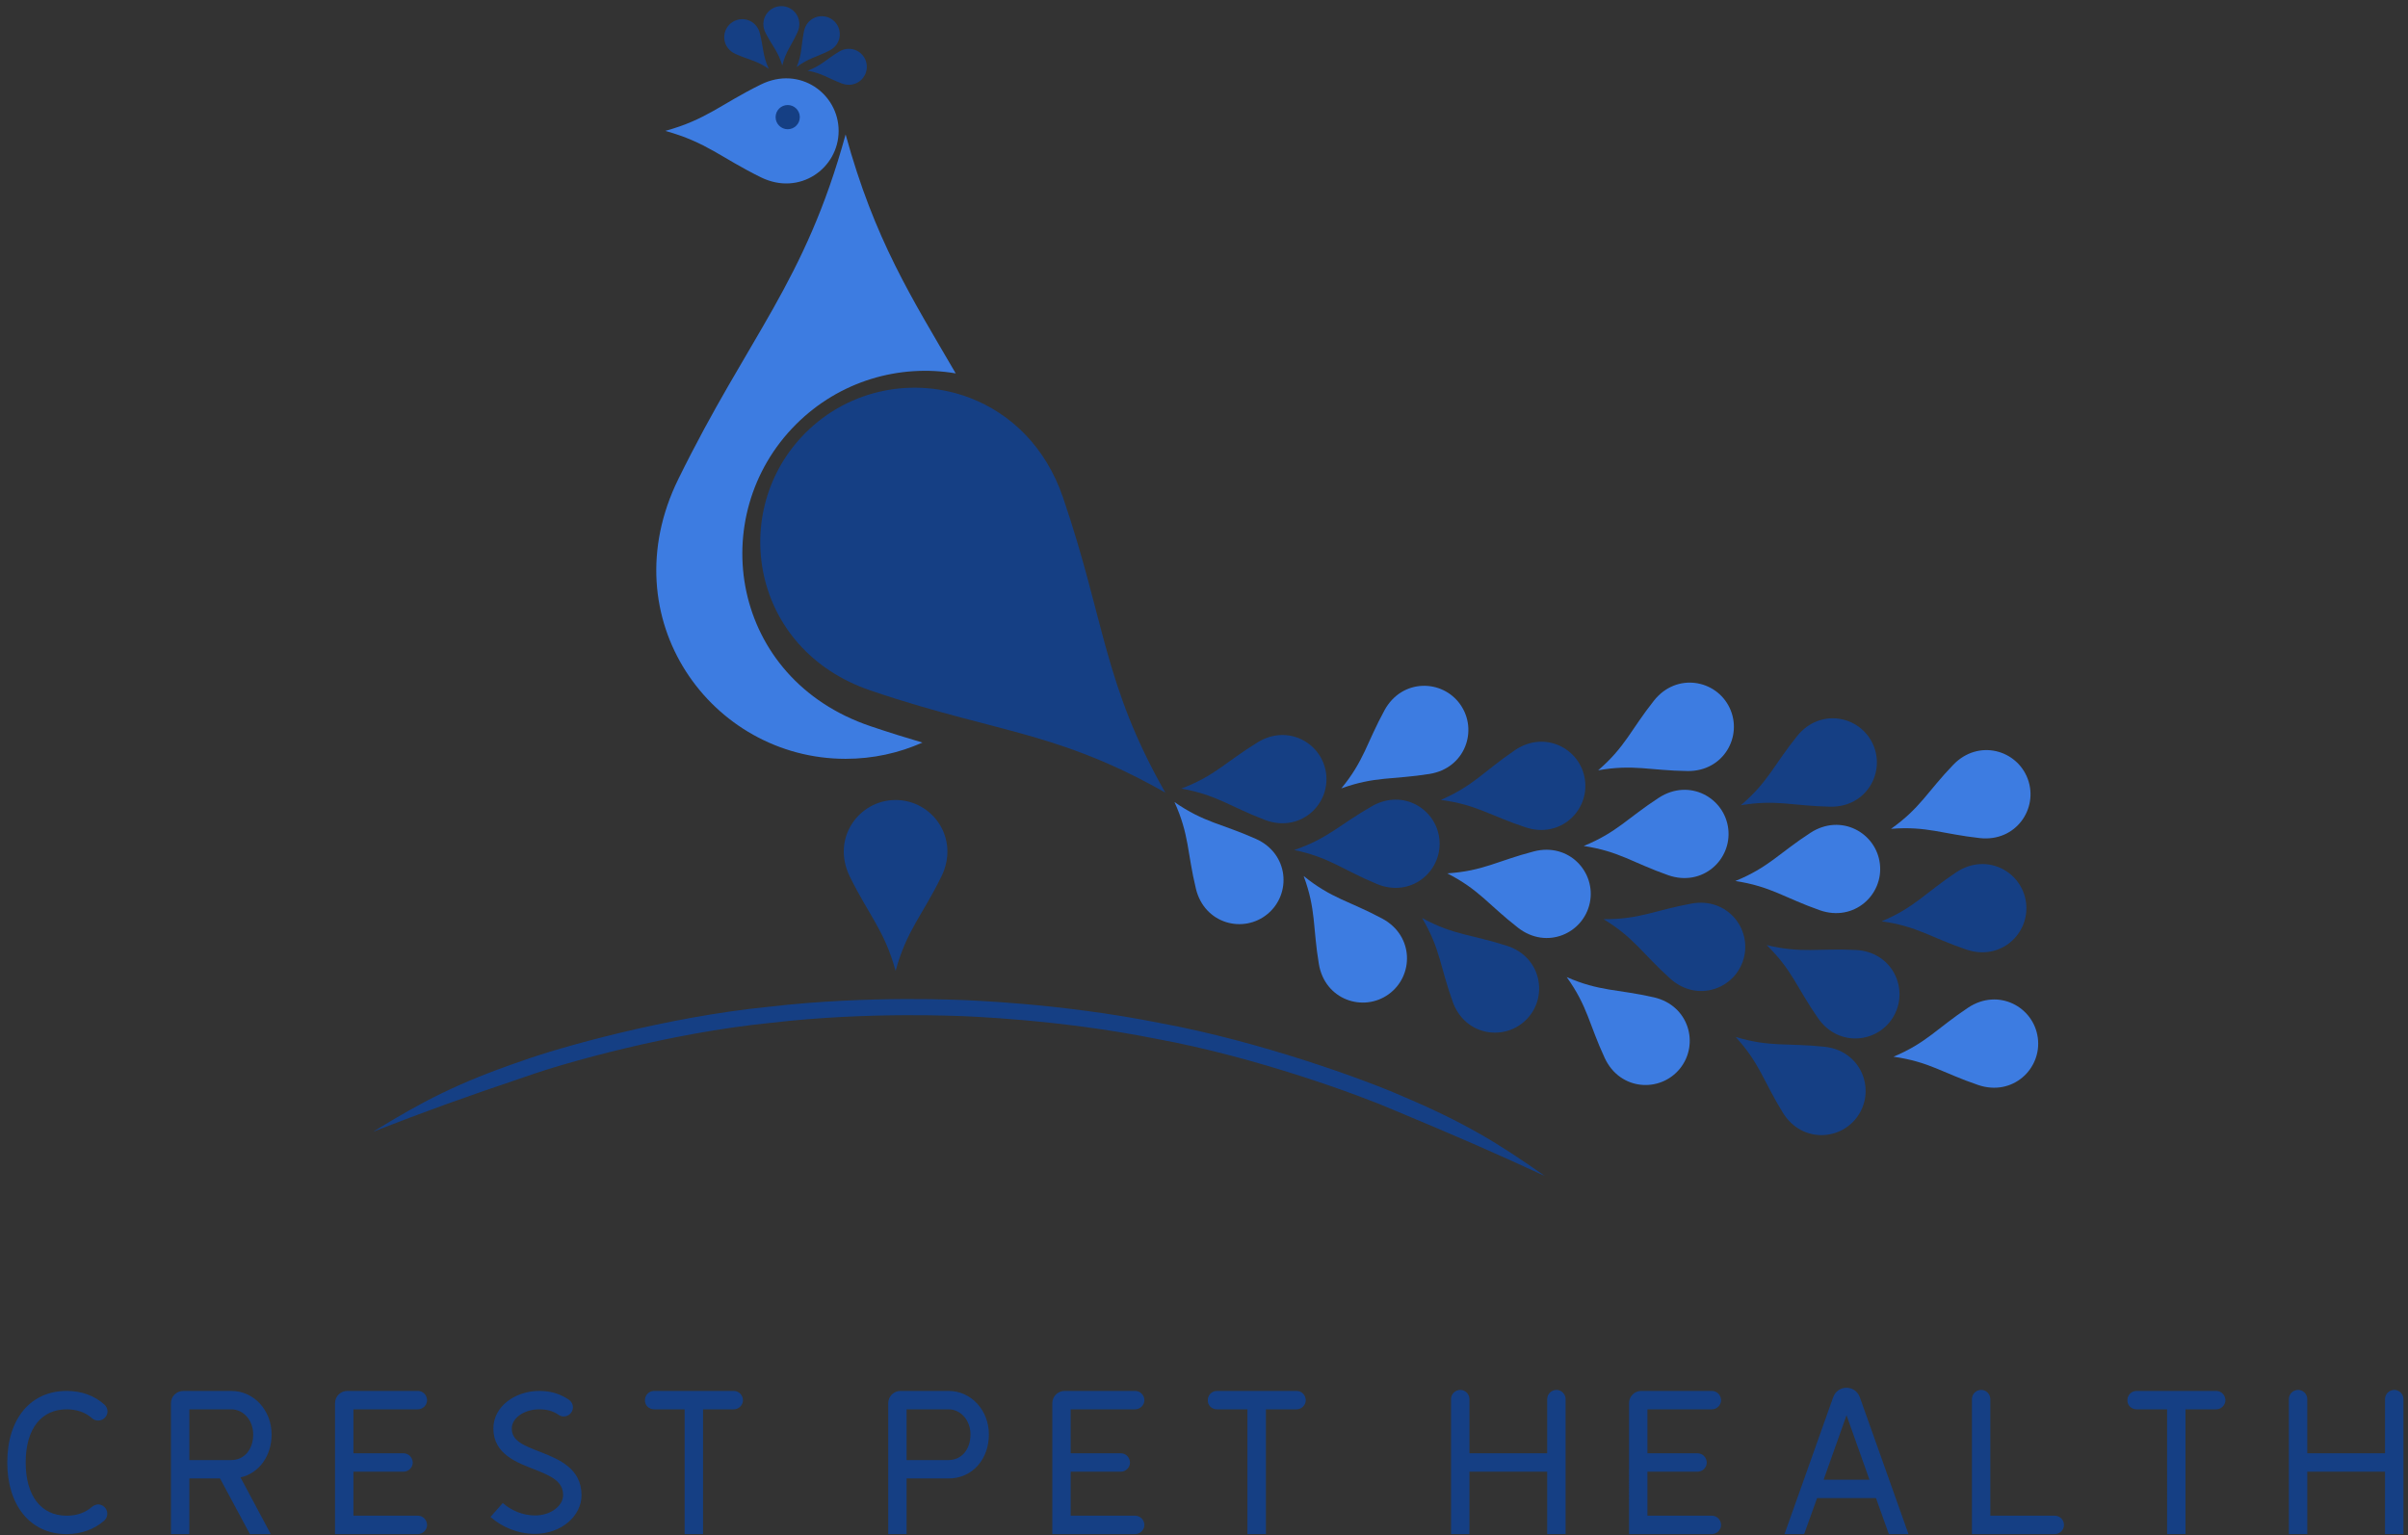 <?xml version="1.0" encoding="UTF-8" standalone="no"?>
<svg
   version="1.1"
   width="787.519"
   height="502.269"
   viewBox="-113 -2 791.347 504.71"
   id="svg48"
   xmlns="http://www.w3.org/2000/svg"
   xmlns:svg="http://www.w3.org/2000/svg">
  <rect x="-113" y="-2" width="791.347" height="504.71" fill="#333333" stroke="none"/>
  <defs
     id="defs48" />
  <desc
     id="desc1">Created with Fabric.js 5.3.0</desc>
  <g
     transform="matrix(1.921,0,0,1.921,283.219,192.303)"
     id="logo-logo">
    <g
       paint-order="stroke"
       id="g47">
      <g
         transform="matrix(0.556,0,0,-0.556,-72.429,-89.942)"
         id="g1">
        <path
           style="opacity:1;fill:#091c39;fill-rule:nonzero;stroke:none;stroke-width:1;stroke-linecap:butt;stroke-linejoin:miter;stroke-miterlimit:4;stroke-dasharray:none;stroke-dashoffset:0"
           paint-order="stroke"
           transform="translate(-0.001)"
           d="M 0,0 H 0.002 Z"
           stroke-linecap="round"
           id="path1" />
      </g>
      <g
         transform="matrix(0.556,0,0,-0.556,-72.587,-95.02)"
         id="g2">
        <path
           style="opacity:1;fill:#153f84;fill-rule:nonzero;stroke:none;stroke-width:1;stroke-linecap:butt;stroke-linejoin:miter;stroke-miterlimit:4;stroke-dasharray:none;stroke-dashoffset:0"
           paint-order="stroke"
           transform="translate(0.285,-9.132)"
           d="m 0,0 c -1.291,4.317 -2.964,5.82 -5.122,9.975 -2.091,4.037 0.786,8.202 4.715,8.288 3.929,0.089 6.988,-3.946 5.075,-8.068 C 2.701,5.946 1.095,4.368 0,0"
           stroke-linecap="round"
           id="path2" />
      </g>
      <g
         transform="matrix(0.556,0,0,-0.556,-66.278,-94.023)"
         id="g3">
        <path
           style="opacity:1;fill:#153f84;fill-rule:nonzero;stroke:none;stroke-width:1;stroke-linecap:butt;stroke-linejoin:miter;stroke-miterlimit:4;stroke-dasharray:none;stroke-dashoffset:0"
           paint-order="stroke"
           transform="translate(-6.639,-7.825)"
           d="m 0,0 c 1.695,4.177 1.328,6.397 2.241,10.988 0.891,4.457 5.741,5.909 8.86,3.521 C 14.225,12.121 14.091,7.062 10.019,5.04 5.827,2.951 3.588,2.726 0,0"
           stroke-linecap="round"
           id="path3" />
      </g>
      <g
         transform="matrix(0.556,0,0,-0.556,-63.028,-89.715)"
         id="g4">
        <path
           style="opacity:1;fill:#153f84;fill-rule:nonzero;stroke:none;stroke-width:1;stroke-linecap:butt;stroke-linejoin:miter;stroke-miterlimit:4;stroke-dasharray:none;stroke-dashoffset:0"
           paint-order="stroke"
           transform="translate(-9.106,-1.202)"
           d="m 0,0 c 4.215,1.598 5.592,3.376 9.583,5.826 3.873,2.379 8.235,-0.193 8.603,-4.105 0.375,-3.913 -3.43,-7.253 -7.681,-5.644 C 6.126,-2.265 4.439,-0.777 0,0"
           stroke-linecap="round"
           id="path4" />
      </g>
      <g
         transform="matrix(0.556,0,0,-0.556,-74.734,-89.36)"
         id="g5">
        <path
           style="opacity:1;fill:#091c39;fill-rule:nonzero;stroke:none;stroke-width:1;stroke-linecap:butt;stroke-linejoin:miter;stroke-miterlimit:4;stroke-dasharray:none;stroke-dashoffset:0"
           paint-order="stroke"
           transform="translate(-0.002)"
           d="M 0,0 Z M 0,0 Z M 0,0 Z M 0,0 Z M 0,0 V 0 H 0.003 Z"
           stroke-linecap="round"
           id="path5" />
      </g>
      <g
         transform="matrix(0.556,0,0,-0.556,-78.548,-93.613)"
         id="g6">
        <path
           style="opacity:1;fill:#153f84;fill-rule:nonzero;stroke:none;stroke-width:1;stroke-linecap:butt;stroke-linejoin:miter;stroke-miterlimit:4;stroke-dasharray:none;stroke-dashoffset:0"
           paint-order="stroke"
           transform="translate(6.858,-7.648)"
           d="M 0,0 C -1.876,4.096 -1.606,6.329 -2.725,10.876 -3.812,15.29 -8.719,16.526 -11.733,14 -14.745,11.477 -14.387,6.426 -10.23,4.587 -5.949,2.689 -3.703,2.562 0,0"
           stroke-linecap="round"
           id="path6" />
      </g>
      <g
         transform="matrix(0.556,0,0,-0.556,-61.594,-78.149)"
         id="g7">
        <path
           style="opacity:1;fill:#091c39;fill-rule:nonzero;stroke:none;stroke-width:1;stroke-linecap:butt;stroke-linejoin:miter;stroke-miterlimit:4;stroke-dasharray:none;stroke-dashoffset:0"
           paint-order="stroke"
           transform="translate(0.001,0.002)"
           d="m 0,0 z m 0,-0.003 z m 0,0 v 0 V 0 Z m 0,0 v 0 V 0 Z M 0,0 V 0 H 0.002 0 -0.004 V -0.003 H 0 0.002 c 0,0 -0.002,0 -0.002,0.003"
           stroke-linecap="round"
           id="path7" />
      </g>
      <g
         transform="matrix(0.556,0,0,-0.556,2.121,44.546)"
         id="g8">
        <path
           style="opacity:1;fill:#ffffff;fill-rule:nonzero;stroke:none;stroke-width:1;stroke-linecap:butt;stroke-linejoin:miter;stroke-miterlimit:4;stroke-dasharray:none;stroke-dashoffset:0"
           paint-order="stroke"
           d="m 0,0 z m -0.003,0 z m 0,0 V 0 H 0 Z m 0,0 V 0 H 0 Z M 0,0 V 0 L -0.003,-0.003 0,0 H 0.003 L 0,0.003 -0.003,0 Z"
           stroke-linecap="round"
           id="path8" />
      </g>
      <g
         transform="matrix(0.556,0,0,-0.556,-5.334,36.095)"
         id="g9">
        <path
           style="opacity:1;fill:#3d7ce1;fill-rule:nonzero;stroke:none;stroke-width:1;stroke-linecap:butt;stroke-linejoin:miter;stroke-miterlimit:4;stroke-dasharray:none;stroke-dashoffset:0"
           paint-order="stroke"
           transform="translate(0,-0.001)"
           d="M 0,0 Z M 0,0 Z M 0,0 Z M 0,0 Z M 0,0 V 0 0.002 Z"
           stroke-linecap="round"
           id="path9" />
      </g>
      <g
         transform="matrix(0.556,0,0,-0.556,3.995,46.541)"
         id="g10">
        <path
           style="opacity:1;fill:#3d7ce1;fill-rule:nonzero;stroke:none;stroke-width:1;stroke-linecap:butt;stroke-linejoin:miter;stroke-miterlimit:4;stroke-dasharray:none;stroke-dashoffset:0"
           paint-order="stroke"
           transform="translate(-16.777,18.785)"
           d="m 0,0 c 9.066,-6.315 14.571,-6.646 25.051,-11.329 10.175,-4.55 11.014,-16.932 3.605,-23.096 C 21.25,-40.591 9.226,-37.522 6.598,-26.69 3.893,-15.533 4.566,-10.058 0,0"
           stroke-linecap="round"
           id="path10" />
      </g>
      <g
         transform="matrix(0.556,0,0,-0.556,-4.163,33.789)"
         id="g11">
        <path
           style="opacity:1;fill:#153f84;fill-rule:nonzero;stroke:none;stroke-width:1;stroke-linecap:butt;stroke-linejoin:miter;stroke-miterlimit:4;stroke-dasharray:none;stroke-dashoffset:0"
           paint-order="stroke"
           transform="translate(0.002,-0.001)"
           d="M 0,0 Z M 0,0 Z M 0,0 Z M 0,0 Z M 0,0 V 0 L -0.003,0.002 Z"
           stroke-linecap="round"
           id="path11" />
      </g>
      <g
         transform="matrix(0.556,0,0,-0.556,8.253,32.174)"
         id="g12">
        <path
           style="opacity:1;fill:#153f84;fill-rule:nonzero;stroke:none;stroke-width:1;stroke-linecap:butt;stroke-linejoin:miter;stroke-miterlimit:4;stroke-dasharray:none;stroke-dashoffset:0"
           paint-order="stroke"
           transform="translate(-22.328,-2.905)"
           d="M 0,0 C 10.334,3.903 13.721,8.258 23.509,14.251 33.019,20.069 43.704,13.757 44.596,4.162 45.495,-5.434 36.161,-13.614 25.744,-9.653 15.012,-5.575 10.877,-1.923 0,0"
           stroke-linecap="round"
           id="path12" />
      </g>
      <g
         transform="matrix(0.556,0,0,-0.556,27.59,43.229)"
         id="g13">
        <path
           style="opacity:1;fill:#153f84;fill-rule:nonzero;stroke:none;stroke-width:1;stroke-linecap:butt;stroke-linejoin:miter;stroke-miterlimit:4;stroke-dasharray:none;stroke-dashoffset:0"
           paint-order="stroke"
           transform="translate(-22.366,-1.927)"
           d="M 0,0 C 10.454,3.578 13.975,7.822 23.944,13.505 33.631,19.023 44.114,12.379 44.705,2.76 45.301,-6.858 35.718,-14.743 25.43,-10.456 14.829,-6.045 10.812,-2.264 0,0"
           stroke-linecap="round"
           id="path13" />
      </g>
      <g
         transform="matrix(0.556,0,0,-0.556,34.078,24.978)"
         id="g14">
        <path
           style="opacity:1;fill:#3d7ce1;fill-rule:nonzero;stroke:none;stroke-width:1;stroke-linecap:butt;stroke-linejoin:miter;stroke-miterlimit:4;stroke-dasharray:none;stroke-dashoffset:0"
           paint-order="stroke"
           transform="translate(-19.544,-15.788)"
           d="M 0,0 C 7.019,8.534 7.787,13.993 13.291,24.065 18.64,33.846 31.05,33.693 36.603,25.816 42.158,17.944 38.14,6.201 27.131,4.449 15.795,2.64 10.391,3.749 0,0"
           stroke-linecap="round"
           id="path14" />
      </g>
      <g
         transform="matrix(0.556,0,0,-0.556,40.22,35.729)"
         id="g15">
        <path
           style="opacity:1;fill:#3d7ce1;fill-rule:nonzero;stroke:none;stroke-width:1;stroke-linecap:butt;stroke-linejoin:miter;stroke-miterlimit:4;stroke-dasharray:none;stroke-dashoffset:0"
           paint-order="stroke"
           transform="translate(0,-0.001)"
           d="M 0,0 Z M 0,0 Z M 0,0 Z M 0,0 Z M 0,0 V 0 0.002 Z"
           stroke-linecap="round"
           id="path15" />
      </g>
      <g
         transform="matrix(0.556,0,0,-0.556,52.591,33.32)"
         id="g16">
        <path
           style="opacity:1;fill:#153f84;fill-rule:nonzero;stroke:none;stroke-width:1;stroke-linecap:butt;stroke-linejoin:miter;stroke-miterlimit:4;stroke-dasharray:none;stroke-dashoffset:0"
           paint-order="stroke"
           transform="translate(-22.246,-4.332)"
           d="m 0,0 c 10.146,4.376 13.328,8.88 22.832,15.317 9.231,6.247 20.196,0.434 21.526,-9.11 C 45.698,-3.337 36.751,-11.938 26.16,-8.459 15.254,-4.879 10.956,-1.421 0,0"
           stroke-linecap="round"
           id="path16" />
      </g>
      <g
         transform="matrix(0.556,0,0,-0.556,130.045,77.425)"
         id="g17">
        <path
           style="opacity:1;fill:#3d7ce1;fill-rule:nonzero;stroke:none;stroke-width:1;stroke-linecap:butt;stroke-linejoin:miter;stroke-miterlimit:4;stroke-dasharray:none;stroke-dashoffset:0"
           paint-order="stroke"
           transform="translate(-22.265,-4.04)"
           d="m 0,0 c 10.186,4.279 13.412,8.752 22.974,15.102 9.291,6.16 20.198,0.243 21.439,-9.313 C 45.664,-3.767 36.635,-12.284 26.08,-8.707 15.205,-5.024 10.94,-1.526 0,0"
           stroke-linecap="round"
           id="path17" />
      </g>
      <g
         transform="matrix(0.556,0,0,-0.556,115.646,56.499)"
         id="g18">
        <path
           style="opacity:1;fill:#153f84;fill-rule:nonzero;stroke:none;stroke-width:1;stroke-linecap:butt;stroke-linejoin:miter;stroke-miterlimit:4;stroke-dasharray:none;stroke-dashoffset:0"
           paint-order="stroke"
           transform="translate(0,-0.001)"
           d="M 0,0 Z M 0,0 Z M 0,0 Z M 0,0 Z M 0,0 V 0 0.002 Z"
           stroke-linecap="round"
           id="path18" />
      </g>
      <g
         transform="matrix(0.556,0,0,-0.556,128.027,54.252)"
         id="g19">
        <path
           style="opacity:1;fill:#153f84;fill-rule:nonzero;stroke:none;stroke-width:1;stroke-linecap:butt;stroke-linejoin:miter;stroke-miterlimit:4;stroke-dasharray:none;stroke-dashoffset:0"
           paint-order="stroke"
           transform="translate(-22.264,-4.041)"
           d="M 0,0 C 10.187,4.279 13.409,8.754 22.976,15.102 32.264,21.263 43.172,15.346 44.413,5.788 45.661,-3.766 36.634,-12.282 26.079,-8.706 15.205,-5.022 10.941,-1.524 0,0"
           stroke-linecap="round"
           id="path19" />
      </g>
      <g
         transform="matrix(0.556,0,0,-0.556,129.179,34.758)"
         id="g20">
        <path
           style="opacity:1;fill:#3d7ce1;fill-rule:nonzero;stroke:none;stroke-width:1;stroke-linecap:butt;stroke-linejoin:miter;stroke-miterlimit:4;stroke-dasharray:none;stroke-dashoffset:0"
           paint-order="stroke"
           transform="translate(-21.462,-10.643)"
           d="m 0,0 c 9.017,6.384 11.194,11.449 19.158,19.72 7.736,8.025 19.664,4.611 22.947,-4.449 C 45.395,6.213 38.424,-4.058 27.345,-2.851 15.931,-1.611 11.011,0.881 0,0"
           stroke-linecap="round"
           id="path20" />
      </g>
      <g
         transform="matrix(0.556,0,0,-0.556,64.67,43.609)"
         id="g21">
        <path
           style="opacity:1;fill:#3d7ce1;fill-rule:nonzero;stroke:none;stroke-width:1;stroke-linecap:butt;stroke-linejoin:miter;stroke-miterlimit:4;stroke-dasharray:none;stroke-dashoffset:0"
           paint-order="stroke"
           transform="translate(0,-5e-4)"
           d="M 0,0 Z M 0,0 Z M 0,0 Z M 0,0 Z M 0,0 V 0 0.001 Z"
           stroke-linecap="round"
           id="path21" />
      </g>
      <g
         transform="matrix(0.556,0,0,-0.556,77.063,41.549)"
         id="g22">
        <path
           style="opacity:1;fill:#3d7ce1;fill-rule:nonzero;stroke:none;stroke-width:1;stroke-linecap:butt;stroke-linejoin:miter;stroke-miterlimit:4;stroke-dasharray:none;stroke-dashoffset:0"
           paint-order="stroke"
           transform="translate(-22.286,-3.705)"
           d="M 0,0 C 10.232,4.168 13.505,8.606 23.136,14.851 32.491,20.912 43.335,14.876 44.475,5.307 45.618,-4.262 36.5,-12.68 25.983,-8.988 15.149,-5.188 10.924,-1.644 0,0"
           stroke-linecap="round"
           id="path22" />
      </g>
      <g
         transform="matrix(0.556,0,0,-0.556,103.003,47.546)"
         id="g23">
        <path
           style="opacity:1;fill:#3d7ce1;fill-rule:nonzero;stroke:none;stroke-width:1;stroke-linecap:butt;stroke-linejoin:miter;stroke-miterlimit:4;stroke-dasharray:none;stroke-dashoffset:0"
           paint-order="stroke"
           transform="translate(-22.287,-3.704)"
           d="m 0,0 c 10.234,4.169 13.508,8.606 23.137,14.851 9.355,6.061 20.201,0.025 21.34,-9.544 C 45.62,-4.262 36.503,-12.68 25.986,-8.989 15.152,-5.189 10.926,-1.644 0,0"
           stroke-linecap="round"
           id="path23" />
      </g>
      <g
         transform="matrix(0.556,0,0,-0.556,95.975,60.568)"
         id="g24">
        <path
           style="opacity:1;fill:#153f84;fill-rule:nonzero;stroke:none;stroke-width:1;stroke-linecap:butt;stroke-linejoin:miter;stroke-miterlimit:4;stroke-dasharray:none;stroke-dashoffset:0"
           paint-order="stroke"
           transform="translate(0,-0.001)"
           d="M 0,0 Z M 0,0 Z M 0,0 Z M 0,0 Z M 0,0 V 0 0.002 Z"
           stroke-linecap="round"
           id="path24" />
      </g>
      <g
         transform="matrix(0.556,0,0,-0.556,107.338,68.557)"
         id="g25">
        <path
           style="opacity:1;fill:#153f84;fill-rule:nonzero;stroke:none;stroke-width:1;stroke-linecap:butt;stroke-linejoin:miter;stroke-miterlimit:4;stroke-dasharray:none;stroke-dashoffset:0"
           paint-order="stroke"
           transform="translate(-20.435,14.367)"
           d="M 0,0 C 10.734,-2.609 15.986,-0.927 27.451,-1.504 38.584,-2.067 43.839,-13.309 39.161,-21.733 34.489,-30.16 22.167,-31.65 15.804,-22.497 9.244,-13.076 7.895,-7.728 0,0"
           stroke-linecap="round"
           id="path25" />
      </g>
      <g
         transform="matrix(0.556,0,0,-0.556,103.189,29.326)"
         id="g26">
        <path
           style="opacity:1;fill:#153f84;fill-rule:nonzero;stroke:none;stroke-width:1;stroke-linecap:butt;stroke-linejoin:miter;stroke-miterlimit:4;stroke-dasharray:none;stroke-dashoffset:0"
           paint-order="stroke"
           transform="translate(-20.938,-13.159)"
           d="m 0,0 c 8.423,7.151 10.148,12.388 17.354,21.321 7,8.676 19.186,6.321 23.25,-2.417 C 44.673,10.171 38.636,-0.672 27.49,-0.442 16.011,-0.21 10.893,1.843 0,0"
           stroke-linecap="round"
           id="path26" />
      </g>
      <g
         transform="matrix(0.556,0,0,-0.556,101.786,84.686)"
         id="g27">
        <path
           style="opacity:1;fill:#153f84;fill-rule:nonzero;stroke:none;stroke-width:1;stroke-linecap:butt;stroke-linejoin:miter;stroke-miterlimit:4;stroke-dasharray:none;stroke-dashoffset:0"
           paint-order="stroke"
           transform="translate(-19.999,15.107)"
           d="M 0,0 C 10.575,-3.198 15.909,-1.809 27.327,-3.016 38.411,-4.19 43.044,-15.706 37.906,-23.859 32.775,-32.017 20.393,-32.822 14.54,-23.336 8.511,-13.565 7.454,-8.152 0,0"
           stroke-linecap="round"
           id="path27" />
      </g>
      <g
         transform="matrix(0.556,0,0,-0.556,68.066,56.135)"
         id="g28">
        <path
           style="opacity:1;fill:#3d7ce1;fill-rule:nonzero;stroke:none;stroke-width:1;stroke-linecap:butt;stroke-linejoin:miter;stroke-miterlimit:4;stroke-dasharray:none;stroke-dashoffset:0"
           paint-order="stroke"
           transform="translate(-5e-4,-0.001)"
           d="M 0,0 Z M 0,0 Z M 0,0 Z M 0,0 Z M 0,0 V 0 L 0.001,0.002 Z"
           stroke-linecap="round"
           id="path28" />
      </g>
      <g
         transform="matrix(0.556,0,0,-0.556,80.191,60.873)"
         id="g29">
        <path
           style="opacity:1;fill:#153f84;fill-rule:nonzero;stroke:none;stroke-width:1;stroke-linecap:butt;stroke-linejoin:miter;stroke-miterlimit:4;stroke-dasharray:none;stroke-dashoffset:0"
           paint-order="stroke"
           transform="translate(-21.805,8.519)"
           d="M 0,0 C 11.05,-0.089 15.776,2.746 27.068,4.805 38.037,6.797 45.723,-2.946 43.092,-12.217 40.467,-21.488 28.812,-25.75 20.523,-18.295 11.984,-10.62 9.45,-5.723 0,0"
           stroke-linecap="round"
           id="path29" />
      </g>
      <g
         transform="matrix(0.556,0,0,-0.556,72.291,75.28)"
         id="g30">
        <path
           style="opacity:1;fill:#3d7ce1;fill-rule:nonzero;stroke:none;stroke-width:1;stroke-linecap:butt;stroke-linejoin:miter;stroke-miterlimit:4;stroke-dasharray:none;stroke-dashoffset:0"
           paint-order="stroke"
           transform="translate(-18.927,16.603)"
           d="M 0,0 C 10.124,-4.421 15.587,-3.669 26.779,-6.212 37.652,-8.685 40.893,-20.664 34.834,-28.156 28.779,-35.652 16.383,-34.995 11.69,-24.884 6.853,-14.473 6.446,-8.974 0,0"
           stroke-linecap="round"
           id="path30" />
      </g>
      <g
         transform="matrix(0.556,0,0,-0.556,67.142,30.664)"
         id="g31">
        <path
           style="opacity:1;fill:#3d7ce1;fill-rule:nonzero;stroke:none;stroke-width:1;stroke-linecap:butt;stroke-linejoin:miter;stroke-miterlimit:4;stroke-dasharray:none;stroke-dashoffset:0"
           paint-order="stroke"
           transform="translate(0,-0.001)"
           d="M 0,0 Z M 0,0 Z M 0,0 Z M 0,0 Z M 0,0 V 0 0.002 Z"
           stroke-linecap="round"
           id="path31" />
      </g>
      <g
         transform="matrix(0.556,0,0,-0.556,78.756,23.222)"
         id="g32">
        <path
           style="opacity:1;fill:#3d7ce1;fill-rule:nonzero;stroke:none;stroke-width:1;stroke-linecap:butt;stroke-linejoin:miter;stroke-miterlimit:4;stroke-dasharray:none;stroke-dashoffset:0"
           paint-order="stroke"
           transform="translate(-20.885,-13.384)"
           d="m 0,0 c 8.365,7.219 10.048,12.469 17.183,21.462 6.932,8.73 19.135,6.473 23.268,-2.232 C 44.591,10.527 38.638,-0.363 27.491,-0.222 16.013,-0.079 10.877,1.932 0,0"
           stroke-linecap="round"
           id="path32" />
      </g>
      <g
         transform="matrix(0.556,0,0,-0.556,16.77,48.754)"
         id="g33">
        <path
           style="opacity:1;fill:#3d7ce1;fill-rule:nonzero;stroke:none;stroke-width:1;stroke-linecap:butt;stroke-linejoin:miter;stroke-miterlimit:4;stroke-dasharray:none;stroke-dashoffset:0"
           paint-order="stroke"
           transform="translate(-0.002,-5e-4)"
           d="M 0,0 Z M 0,0 Z M 0,0 Z M 0,0 Z M 0,0 V 0 L 0.003,0.001 Z"
           stroke-linecap="round"
           id="path33" />
      </g>
      <g
         transform="matrix(0.556,0,0,-0.556,25.607,59.581)"
         id="g34">
        <path
           style="opacity:1;fill:#3d7ce1;fill-rule:nonzero;stroke:none;stroke-width:1;stroke-linecap:butt;stroke-linejoin:miter;stroke-miterlimit:4;stroke-dasharray:none;stroke-dashoffset:0"
           paint-order="stroke"
           transform="translate(-15.893,19.469)"
           d="m 0,0 c 8.592,-6.949 14.06,-7.673 24.176,-13.093 9.825,-5.268 9.771,-17.679 1.942,-23.294 C 18.292,-42.011 6.517,-38.088 4.674,-27.095 2.771,-15.772 3.835,-10.361 0,0"
           stroke-linecap="round"
           id="path34" />
      </g>
      <g
         transform="matrix(0.556,0,0,-0.556,37.025,55.932)"
         id="g35">
        <path
           style="opacity:1;fill:#153f84;fill-rule:nonzero;stroke:none;stroke-width:1;stroke-linecap:butt;stroke-linejoin:miter;stroke-miterlimit:4;stroke-dasharray:none;stroke-dashoffset:0"
           paint-order="stroke"
           transform="translate(0,-0.001)"
           d="M 0,0 Z M 0,0 Z M 0,0 Z M 0,0 Z M 0,0 V 0 0.002 Z"
           stroke-linecap="round"
           id="path35" />
      </g>
      <g
         transform="matrix(0.556,0,0,-0.556,47.039,65.742)"
         id="g36">
        <path
           style="opacity:1;fill:#153f84;fill-rule:nonzero;stroke:none;stroke-width:1;stroke-linecap:butt;stroke-linejoin:miter;stroke-miterlimit:4;stroke-dasharray:none;stroke-dashoffset:0"
           paint-order="stroke"
           transform="translate(-18.009,17.641)"
           d="m 0,0 c 9.694,-5.303 15.202,-5.038 26.125,-8.564 10.607,-3.43 12.772,-15.65 6.072,-22.574 -6.696,-6.928 -18.983,-5.174 -22.76,5.313 C 5.543,-15.025 5.624,-9.51 0,0"
           stroke-linecap="round"
           id="path36" />
      </g>
      <g
         transform="matrix(0.556,0,0,-0.556,41.331,48.296)"
         id="g37">
        <path
           style="opacity:1;fill:#3d7ce1;fill-rule:nonzero;stroke:none;stroke-width:1;stroke-linecap:butt;stroke-linejoin:miter;stroke-miterlimit:4;stroke-dasharray:none;stroke-dashoffset:0"
           paint-order="stroke"
           transform="translate(0.002)"
           d="M 0,0 Z M 0,0 Z M 0,0 Z M 0,0 Z M 0,0 V 0 H -0.003 Z"
           stroke-linecap="round"
           id="path37" />
      </g>
      <g
         transform="matrix(0.556,0,0,-0.556,53.606,51.806)"
         id="g38">
        <path
           style="opacity:1;fill:#3d7ce1;fill-rule:nonzero;stroke:none;stroke-width:1;stroke-linecap:butt;stroke-linejoin:miter;stroke-miterlimit:4;stroke-dasharray:none;stroke-dashoffset:0"
           paint-order="stroke"
           transform="translate(-22.074,6.311)"
           d="M 0,0 C 11.023,0.714 15.532,3.888 26.646,6.763 37.438,9.549 45.814,0.392 43.864,-9.046 41.922,-18.484 30.607,-23.583 21.8,-16.752 12.726,-9.719 9.84,-5.018 0,0"
           stroke-linecap="round"
           id="path38" />
      </g>
      <g
         transform="matrix(0.556,0,0,-0.556,-92.451,-78.748)"
         id="g39">
        <path
           style="opacity:1;fill:#091c39;fill-rule:nonzero;stroke:none;stroke-width:1;stroke-linecap:butt;stroke-linejoin:miter;stroke-miterlimit:4;stroke-dasharray:none;stroke-dashoffset:0"
           paint-order="stroke"
           transform="translate(-5e-4)"
           d="m 0,0 z m 0.001,0 z m 0,0 V 0 H 0 Z m 0,0 V 0 H 0 Z M 0,0 v 0 h 0.001 z"
           stroke-linecap="round"
           id="path39" />
      </g>
      <g
         transform="matrix(0.556,0,0,-0.556,-77.619,-78.749)"
         id="g40">
        <path
           style="opacity:1;fill:#3d7ce1;fill-rule:nonzero;stroke:none;stroke-width:1;stroke-linecap:butt;stroke-linejoin:miter;stroke-miterlimit:4;stroke-dasharray:none;stroke-dashoffset:0"
           paint-order="stroke"
           transform="translate(-26.674,-8.7486709e-4)"
           d="M 0,0 C 12.688,3.484 17.185,8.273 29.461,14.298 41.377,20.147 53.351,11.479 53.348,0 53.351,-11.479 41.377,-20.145 29.461,-14.296 17.185,-8.271 12.688,-3.482 0,0"
           stroke-linecap="round"
           id="path40" />
      </g>
      <g
         transform="matrix(0.556,0,0,-0.556,-53.044,50.362)"
         id="g41">
        <path
           style="opacity:1;fill:#153f84;fill-rule:nonzero;stroke:none;stroke-width:1;stroke-linecap:butt;stroke-linejoin:miter;stroke-miterlimit:4;stroke-dasharray:none;stroke-dashoffset:0"
           paint-order="stroke"
           transform="translate(5.7160306e-5,-26.293)"
           d="M 0,0 C -3.437,12.506 -8.151,16.938 -14.092,29.04 -19.858,40.786 -11.315,52.591 0,52.586 11.314,52.591 19.858,40.786 14.092,29.04 8.156,16.938 3.435,12.506 0,0"
           stroke-linecap="round"
           id="path41" />
      </g>
      <g
         transform="matrix(0.556,0,0,-0.556,-6.9,34.481)"
         id="g42">
        <path
           style="opacity:1;fill:#153f84;fill-rule:nonzero;stroke:none;stroke-width:1;stroke-linecap:butt;stroke-linejoin:miter;stroke-miterlimit:4;stroke-dasharray:none;stroke-dashoffset:0"
           paint-order="stroke"
           transform="translate(-5e-4)"
           d="m 0,0 z m -0.001,0 z m 0,0 V 0 H 0 Z m 0,0 V 0 H 0 Z M 0,0 V 0 L -0.001,-0.003 0,0 H 0.002 L 0,0.003 -0.001,0 Z"
           stroke-linecap="round"
           id="path42" />
      </g>
      <g
         transform="matrix(0.556,0,0,-0.556,-71.5,-81.105)"
         id="g43">
        <path
           style="opacity:1;fill:#153f84;fill-rule:nonzero;stroke:none;stroke-width:1;stroke-linecap:butt;stroke-linejoin:miter;stroke-miterlimit:4;stroke-dasharray:none;stroke-dashoffset:0"
           paint-order="stroke"
           transform="translate(3.726,5e-4)"
           d="m 0,0 c 0,-2.056 -1.669,-3.726 -3.727,-3.726 -2.058,0 -3.725,1.67 -3.725,3.726 0,2.058 1.667,3.725 3.725,3.725 C -1.669,3.725 0,2.058 0,0"
           stroke-linecap="round"
           id="path43" />
      </g>
      <g
         transform="matrix(0.556,0,0,-0.556,-68.371,-24.724)"
         id="g44">
        <path
           style="opacity:1;fill:#3d7ce1;fill-rule:nonzero;stroke:none;stroke-width:1;stroke-linecap:butt;stroke-linejoin:miter;stroke-miterlimit:4;stroke-dasharray:none;stroke-dashoffset:0"
           paint-order="stroke"
           transform="translate(19.859,-86.043)"
           d="m 0,0 c -43.195,14.585 -51.029,64.809 -22.95,92.885 13.429,13.428 31.92,18.637 49.157,15.698 -13.617,23.401 -24.94,40.989 -33.877,73.539 -12.545,-45.7 -29.794,-61.897 -51.494,-106.11 -21.066,-42.921 10.148,-86.047 51.494,-86.047 8.418,0 16.417,1.788 23.64,4.999 C 10.945,-3.559 5.65,-1.909 0,0"
           stroke-linecap="round"
           id="path44" />
      </g>
      <g
         transform="matrix(0.556,0,0,-0.556,-41.55,-0.165)"
         id="g45">
        <path
           style="opacity:1;fill:#153f84;fill-rule:nonzero;stroke:none;stroke-width:1;stroke-linecap:butt;stroke-linejoin:miter;stroke-miterlimit:4;stroke-dasharray:none;stroke-dashoffset:0"
           paint-order="stroke"
           transform="translate(30.844,28.501)"
           d="m 0,0 c -5.353,15.676 -16.182,25.904 -28.683,30.681 -16.902,6.454 -36.869,2.921 -50.56,-10.774 -23.827,-23.823 -16.965,-66.653 19.906,-79.247 10.779,-3.683 20.054,-6.269 28.573,-8.525 21.495,-5.69 38.201,-9.261 62.233,-22.941 C 12.368,-57.249 12.973,-37.977 0,0"
           stroke-linecap="round"
           id="path45" />
      </g>
      <g
         transform="matrix(0.556,0,0,-0.556,-42.184,84.949)"
         id="g46">
        <path
           style="opacity:1;fill:#153f84;fill-rule:nonzero;stroke:none;stroke-width:1;stroke-linecap:butt;stroke-linejoin:miter;stroke-miterlimit:4;stroke-dasharray:none;stroke-dashoffset:0"
           paint-order="stroke"
           transform="translate(180.27,-27.242)"
           d="m 0,0 c -14.452,10.167 -24.833,16.553 -44.379,24.806 -10.499,4.618 -43.041,16.637 -74.242,22.327 -31.083,6.22 -59.981,6.95 -59.941,7.031 0.032,-0.085 -28.828,1.62 -60.319,-2.068 -31.573,-3.126 -64.951,-12.692 -75.738,-16.598 -20.091,-6.86 -30.869,-12.589 -45.921,-21.838 16.475,6.423 27.655,10.446 47.49,17.142 10.647,3.81 43.557,13.245 74.725,16.343 31.083,3.651 59.583,1.99 59.555,2.073 -0.037,-0.082 28.5,-0.824 59.194,-6.975 30.814,-5.629 62.93,-17.494 73.304,-22.012 C -26.953,12.153 -16.049,7.433 0,0"
           stroke-linecap="round"
           id="path46" />
      </g>
    </g>
  </g>
  <g
     transform="matrix(1.921,0,0,1.921,283.118,478.215)"
     id="text-logo">
    <g
       paint-order="stroke"
       id="g48">
      <g
         id="text-logo-path-0">
        <path
           style="opacity:1;fill:#153f84;fill-rule:nonzero;stroke:none;stroke-width:0;stroke-linecap:butt;stroke-linejoin:miter;stroke-miterlimit:4;stroke-dasharray:none;stroke-dashoffset:0"
           paint-order="stroke"
           transform="translate(-206.89,12.521)"
           d="m 16.42,-4.66 c -1.12,0.98 -2.56,1.51 -4.34,1.51 -4.38,0 -7,-3.43 -7,-9.1 0,-5.88 2.76,-9.1 7,-9.1 1.82,0 3.29,0.56 4.37,1.54 0.28,0.24 0.63,0.38 1.05,0.38 0.84,0 1.58,-0.7 1.58,-1.57 0,-0.42 -0.21,-0.88 -0.53,-1.16 -1.71,-1.54 -3.92,-2.34 -6.47,-2.34 -6.06,0 -10.15,4.65 -10.15,12.25 0,7.17 3.81,12.25 10.15,12.25 2.55,0 4.76,-0.84 6.44,-2.31 0.31,-0.28 0.52,-0.7 0.52,-1.19 0,-0.84 -0.7,-1.58 -1.57,-1.58 -0.35,0 -0.77,0.18 -1.05,0.42 z M 33.08,0 v -9.52 h 5.25 L 43.44,0 h 3.57 l -5.18,-9.7 c 3.22,-0.73 5.32,-3.71 5.32,-7.35 0,-4.13 -3.01,-7.45 -6.9,-7.45 H 32.1 c -1.23,0 -2.17,0.94 -2.17,2.1 V 0 Z m 0,-12.67 v -8.68 h 7.17 c 2.07,0 3.75,1.85 3.75,4.3 0,2.59 -1.54,4.38 -3.75,4.38 z M 58,0 h 14.17 c 0.84,0 1.58,-0.7 1.58,-1.58 -0.04,-0.91 -0.74,-1.57 -1.58,-1.57 H 61.15 v -7.53 h 8.57 c 0.84,0 1.58,-0.7 1.58,-1.57 -0.04,-0.91 -0.74,-1.58 -1.58,-1.58 h -8.57 v -7.52 h 11.02 c 0.84,0 1.58,-0.7 1.58,-1.58 -0.04,-0.91 -0.74,-1.57 -1.58,-1.57 H 60.1 c -1.16,0 -2.1,0.94 -2.1,2.1 z m 28.7,-5.32 -2.1,2.38 c 1.96,1.75 4.69,2.9 7.59,2.9 4.55,0 7.98,-3.08 7.98,-6.61 0,-4.55 -3.81,-6.13 -6.89,-7.35 -3.01,-1.16 -5.04,-1.93 -5.04,-4.06 0,-1.82 2.13,-3.29 4.69,-3.29 1.36,0 2.34,0.28 3.32,0.94 0.25,0.18 0.56,0.28 0.88,0.28 0.84,0 1.57,-0.7 1.57,-1.57 0,-0.53 -0.28,-1.02 -0.7,-1.3 -1.4,-0.94 -2.97,-1.5 -5.07,-1.5 -3.99,0 -7.84,2.55 -7.84,6.44 0,4.37 4.06,5.84 7.07,7 2.87,1.15 4.86,2.03 4.86,4.41 0,1.71 -1.96,3.46 -4.83,3.46 -2.06,0 -4.09,-0.87 -5.49,-2.13 z M 120.96,0 v -21.35 h 5.25 c 0.84,0 1.58,-0.7 1.58,-1.58 -0.04,-0.91 -0.74,-1.57 -1.58,-1.57 H 112.6 c -0.88,0 -1.58,0.7 -1.58,1.57 -0.03,0.91 0.7,1.58 1.58,1.58 h 5.21 V 0 Z m 34.82,0 v -9.52 h 7.18 c 4.1,0 6.9,-3.33 6.9,-7.53 0,-4.13 -3.02,-7.45 -6.9,-7.45 h -8.22 c -1.16,0 -2.1,0.94 -2.1,2.1 V 0 Z m 0,-12.67 v -8.68 h 7.18 c 2.07,0 3.75,1.85 3.75,4.3 0,2.59 -1.54,4.38 -3.75,4.38 z M 180.71,0 h 14.17 c 0.84,0 1.58,-0.7 1.58,-1.58 -0.04,-0.91 -0.74,-1.57 -1.58,-1.57 h -11.03 v -7.53 h 8.58 c 0.84,0 1.57,-0.7 1.57,-1.57 -0.03,-0.91 -0.73,-1.58 -1.57,-1.58 h -8.58 v -7.52 h 11.03 c 0.84,0 1.58,-0.7 1.58,-1.58 -0.04,-0.91 -0.74,-1.57 -1.58,-1.57 h -12.07 c -1.16,0 -2.1,0.94 -2.1,2.1 z m 36.54,0 v -21.35 h 5.25 c 0.84,0 1.57,-0.7 1.57,-1.58 -0.04,-0.91 -0.73,-1.57 -1.57,-1.57 h -13.62 c -0.88,0 -1.57,0.7 -1.57,1.57 -0.04,0.91 0.69,1.58 1.57,1.58 h 5.21 V 0 Z m 34.82,0 v -10.68 h 13.3 V 0 h 3.15 v -23.1 c 0,-0.84 -0.7,-1.58 -1.58,-1.58 -0.9,0.04 -1.57,0.74 -1.57,1.58 v 9.27 h -13.3 v -9.27 c 0,-0.84 -0.7,-1.58 -1.57,-1.58 -0.91,0.04 -1.58,0.74 -1.58,1.58 V 0 Z m 27.3,0 h 14.18 c 0.83,0 1.57,-0.7 1.57,-1.58 -0.04,-0.91 -0.74,-1.57 -1.57,-1.57 h -11.03 v -7.53 h 8.57 c 0.85,0 1.58,-0.7 1.58,-1.57 -0.04,-0.91 -0.73,-1.58 -1.58,-1.58 h -8.57 v -7.52 h 11.03 c 0.83,0 1.57,-0.7 1.57,-1.58 -0.04,-0.91 -0.74,-1.57 -1.57,-1.57 h -12.08 c -1.16,0 -2.1,0.94 -2.1,2.1 z m 47.81,0 -8.3,-23.35 c -0.76,-2.24 -3.84,-2.27 -4.61,0 L 305.97,0 h 3.36 l 2.21,-6.16 h 10.08 l 2.2,6.16 z m -14.52,-9.31 3.92,-11.03 3.92,11.03 z M 338.03,0 h 14.18 c 0.84,0 1.57,-0.7 1.57,-1.58 -0.03,-0.91 -0.73,-1.57 -1.57,-1.57 H 341.18 V -23.1 c 0,-0.84 -0.7,-1.58 -1.57,-1.58 -0.92,0.04 -1.58,0.74 -1.58,1.58 z m 36.54,0 v -21.35 h 5.25 c 0.84,0 1.58,-0.7 1.58,-1.58 -0.04,-0.91 -0.74,-1.57 -1.58,-1.57 h -13.61 c -0.88,0 -1.58,0.7 -1.58,1.57 -0.03,0.91 0.7,1.58 1.58,1.58 h 5.21 V 0 Z m 20.83,0 v -10.68 h 13.3 V 0 h 3.15 v -23.1 c 0,-0.84 -0.7,-1.58 -1.58,-1.58 -0.91,0.04 -1.57,0.74 -1.57,1.58 v 9.27 h -13.3 v -9.27 c 0,-0.84 -0.7,-1.58 -1.58,-1.58 -0.91,0.04 -1.57,0.74 -1.57,1.58 V 0 Z"
           stroke-linecap="round"
           id="path47" />
      </g>
    </g>
  </g>
</svg>
